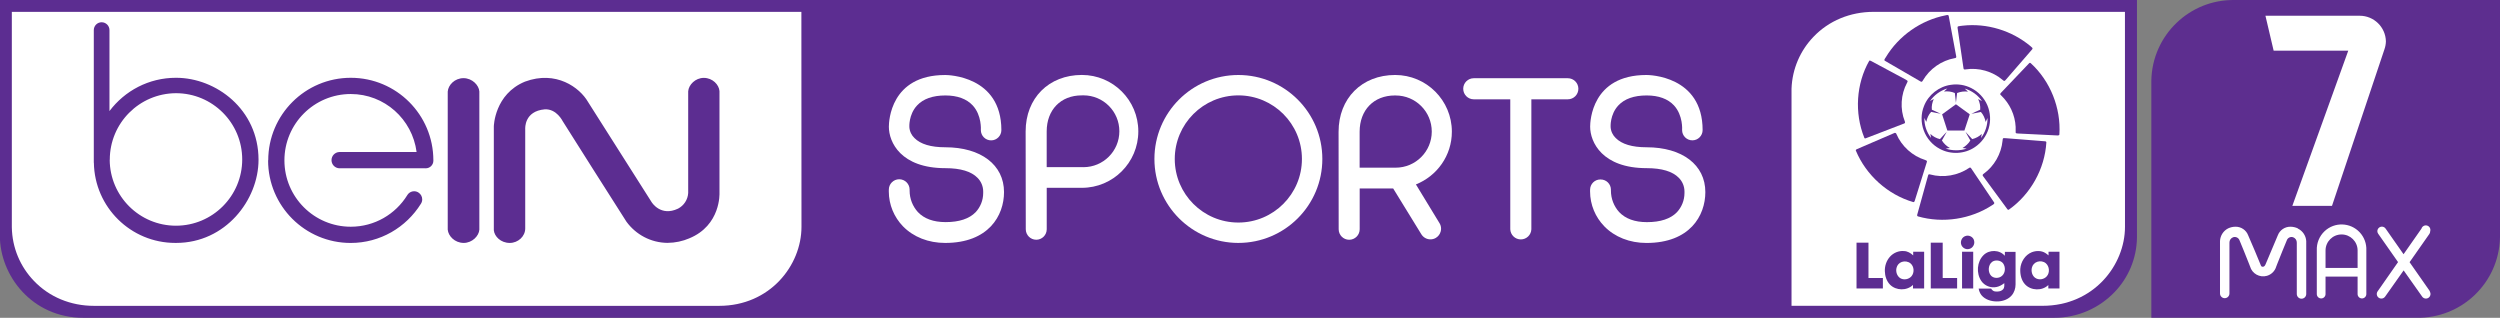 <?xml version="1.0" encoding="UTF-8"?>
<!-- Generator: Adobe Illustrator 21.0.0, SVG Export Plug-In . SVG Version: 6.00 Build 0)  -->
<svg id="Layer_1" width="286.17" height="36.375" version="1.1" viewBox="0 0 286.17 36.375" xml:space="preserve" xmlns="http://www.w3.org/2000/svg" xmlns:cc="http://creativecommons.org/ns#" xmlns:dc="http://purl.org/dc/elements/1.1/" xmlns:rdf="http://www.w3.org/1999/02/22-rdf-syntax-ns#"><rect x="0" y="0" width="286.17" height="36.375" fill="#808080" stroke="none"/>
<title id="title2">BS 4MAX</title>
<g id="g864" transform="translate(156.26 -1.408)"><path id="path4-4" d="m129.88 1.41h-30.32c-5.185-0.095-9.465 4.032-9.56 9.217v27.153h30.3c5.185 0.122 9.487-3.981 9.609-9.166 0-0.018 1e-3 -0.036 1e-3 -0.054v-27.15z" fill="#5d2e8f"/><path id="path6-2" d="m116.68 7.06-6 17.91h-4.54l6.4-17.76h-8.54l-0.94-4h10.79c1.63 0 2.962 1.301 3 2.93-8e-3 0.314-0.066 0.624-0.17 0.92z" fill="#fff"/><path id="path8-28" d="m113.85 28c-1.072-1.145-2.869-1.204-4.014-0.132-0.606 0.568-0.933 1.372-0.896 2.202v5c0 0.276 0.224 0.5 0.5 0.5s0.5-0.224 0.5-0.5v-2h3.67v2c0 0.276 0.224 0.5 0.5 0.5s0.5-0.224 0.5-0.5v-5c0.036-0.764-0.238-1.511-0.76-2.07zm-0.24 4.08h-3.67v-2c0-1.013 0.822-1.835 1.835-1.835s1.835 0.822 1.835 1.835zm8.29 2.69-2.34-3.35 2.27-3.24c0.059-0.089 0.09-0.193 0.09-0.3 0.083-0.276-0.074-0.567-0.35-0.65s-0.567 0.074-0.65 0.35l-2.05 2.93-2.05-2.93c-0.096-0.143-0.257-0.229-0.43-0.23-0.285 5e-3 -0.515 0.235-0.52 0.52 1e-3 0.108 0.036 0.213 0.1 0.3l2.27 3.24-2.34 3.35c-0.166 0.237-0.107 0.564 0.13 0.73s0.564 0.107 0.73-0.13l2.12-3 2.12 3c0.166 0.237 0.493 0.296 0.73 0.13s0.296-0.493 0.13-0.73zm-15.13-7.22c-0.263-0.122-0.55-0.187-0.84-0.19-0.65-0.01-1.235 0.39-1.46 1-0.22 0.52-1.33 3.15-1.39 3.29s-0.15 0.29-0.3 0.29-0.2 0-0.3-0.29-1.16-2.77-1.39-3.29c-0.225-0.61-0.81-1.01-1.46-1-0.29 2e-3 -0.577 0.066-0.84 0.19-0.549 0.28-0.904 0.834-0.93 1.45v6c0 0.298 0.242 0.54 0.54 0.54s0.54-0.242 0.54-0.54v-5.81c-0.01-0.273 0.155-0.522 0.41-0.62 0.298-0.108 0.628 0.043 0.74 0.34 0.18 0.45 0.79 1.89 1.11 2.74l0.1 0.26c0.237 0.828 1.1 1.308 1.928 1.072 0.518-0.148 0.923-0.553 1.072-1.072l0.1-0.26c0.32-0.85 0.93-2.29 1.11-2.74 0.108-0.295 0.435-0.447 0.73-0.34 0.255 0.098 0.42 0.347 0.41 0.62v5.87c0 0.298 0.242 0.54 0.54 0.54s0.54-0.242 0.54-0.54v-6.06c-0.039-0.615-0.406-1.161-0.96-1.43z" fill="#fff"/></g>
<g id="g854" transform="translate(-.015 7.6e-6)"><path id="path32-8" d="m244.63 0.001v27.173c-0.031 2.437-1.002 4.639-2.57 6.268l2e-3 -0.003c-1.742 1.812-4.186 2.937-6.893 2.937h-225.62c-5.898 0-9.549-4.864-9.549-9.396v-26.979z" fill="#5c2d91" stroke-width="1.137"/><path id="path22-6-2" d="m214.48 1.357c-2.68 0-5.124 1.017-6.883 2.861-1.49 1.55-2.428 3.636-2.51 5.94v24.847l28.74 2.19e-4c5.826 0 9.431-4.633 9.431-9.047l-5e-3 -24.601z" fill="#fff" stroke-width="1.137"/><path id="path22-6" d="m1.369 1.361v24.627c0.031 2.393 0.986 4.56 2.524 6.16l0.005 0.005c1.761 1.842 4.199 2.857 6.877 2.857h71.553c5.825 0 9.431-4.633 9.431-9.047l-0.011-24.601z" fill="#fff" stroke-width="1.137"/><path id="path32-2" d="m30.719 18.356c0-5.22 4.231-9.451 9.451-9.451 5.22 0 9.451 4.231 9.451 9.451 0 0.011 0.001 0.024 0.001 0.037 0 0.482-0.391 0.873-0.873 0.873-0.022 0-0.043-0.001-0.065-0.002h0.002-9.835c-0.495-0.024-0.889-0.431-0.889-0.931s0.393-0.907 0.886-0.931h8.854c-0.491-3.764-3.676-6.64-7.535-6.64-4.195 0-7.595 3.4-7.595 7.595s3.4 7.595 7.595 7.595c2.733 0 5.129-1.443 6.466-3.609l0.019-0.033c0.133-0.203 0.34-0.349 0.581-0.4l0.006-0.001c0.055-0.011 0.117-0.018 0.182-0.018 0.19 0 0.367 0.059 0.511 0.159l-0.003-0.002c0.252 0.167 0.417 0.45 0.417 0.772 0 0.188-0.056 0.361-0.151 0.506l0.002-0.003c-1.693 2.709-4.66 4.486-8.042 4.486-5.22 0-9.451-4.231-9.451-9.451v-0.003zm-19.967 0.276v-15.187c0-0.495 0.401-0.897 0.897-0.897 0.495 0 0.897 0.401 0.897 0.897v9.269c1.75-2.323 4.504-3.809 7.604-3.809h0.032-0.001c4.533 0 9.427 3.588 9.427 9.386 0 4.596-3.786 9.516-9.427 9.516h-0.101c-5.096 0-9.237-4.091-9.319-9.168v-8e-3zm1.821-0.339c0.024 4.171 3.409 7.543 7.584 7.543 4.188 0 7.584-3.396 7.584-7.584 0-4.188-3.396-7.584-7.584-7.584h-0.002c-4.188 0.023-7.573 3.422-7.573 7.613v0.01zm45.788 9.516c0.965 0 1.775-0.759 1.775-1.655v-11.379c0-0.084-0.122-2.048 2.23-2.26 1.371-0.078 2.049 1.347 2.07 1.371 0.272 0.444 6.619 10.469 7.289 11.493 1.069 1.46 2.772 2.404 4.695 2.422h0.003c0.893-8e-3 1.74-0.194 2.51-0.525l-0.042 0.016c3.661-1.49 3.484-5.189 3.482-5.216v-11.653c-0.059-0.726-0.783-1.506-1.791-1.509-0.979 0-1.736 0.8-1.791 1.533v11.649c-0.048 0.777-0.502 1.44-1.151 1.78l-0.011 0.006c-1.983 0.941-2.999-0.699-3.042-0.772l-7.264-11.444c-0.956-1.656-3.663-3.642-7.215-2.322-3.482 1.431-3.566 5.089-3.566 5.121v11.892c0.068 0.697 0.78 1.449 1.829 1.452zm-5.286 0c1.002 0 1.762-0.805 1.81-1.523v-15.819c-0.053-0.716-0.808-1.515-1.81-1.521-1.01 0-1.752 0.783-1.809 1.536v15.803c0.062 0.732 0.805 1.515 1.815 1.521z" fill="#5c2d91" stroke-width="1.137"/><path id="path6" d="m118.63 27.443c0.664 0 1.201-0.538 1.202-1.2v-4.744h4.024c3.567 0 6.46-2.892 6.46-6.46s-2.892-6.46-6.46-6.46c-3.79 0-6.438 2.658-6.438 6.46l0.016 11.195v8e-3c0 0.661 0.535 1.198 1.196 1.2zm5.205-16.525c0.06-0.003 0.13-0.004 0.2-0.004 2.271 0 4.111 1.84 4.111 4.111s-1.84 4.111-4.111 4.111c-0.07 0-0.141-0.002-0.21-0.006h0.01-4.007v-4.089c0-2.466 1.609-4.123 4.007-4.123z" fill="#fff" stroke-width="1.137"/><path id="path8" d="m108.24 19.25c1.724 0 2.962 0.374 3.676 1.111 0.399 0.402 0.644 0.957 0.644 1.568 0 0.019 0 0.04-1e-3 0.059v-0.003c1e-3 0.031 1e-3 0.067 1e-3 0.102 0 0.85-0.327 1.624-0.863 2.201l2e-3 -0.002c-0.732 0.753-1.885 1.138-3.425 1.138h-0.024c-1.385 0-2.455-0.392-3.17-1.153-0.585-0.647-0.943-1.509-0.943-2.455 0-0.037 1e-3 -0.075 1e-3 -0.113v0.006c0-0.657-0.533-1.19-1.19-1.19s-1.19 0.533-1.19 1.19c-2e-3 0.056-3e-3 0.122-3e-3 0.188 0 1.558 0.618 2.972 1.623 4.01l-1e-3 -0.001c1.198 1.227 2.915 1.903 4.831 1.903 4.972 0 6.736-3.132 6.736-5.82 0-3.116-2.642-5.131-6.726-5.131-1.648 0-2.831-0.355-3.523-1.054-0.339-0.32-0.558-0.765-0.588-1.259v-0.006c0-0.014-0.09-1.419 0.881-2.465 0.707-0.761 1.802-1.147 3.248-1.147 1.371 0 2.425 0.392 3.122 1.138 1.057 1.147 0.934 2.793 0.934 2.829 0 0.649 0.526 1.174 1.174 1.174s1.174-0.526 1.174-1.174c0-6.235-6.151-6.307-6.411-6.307h-0.032c-6.253 0-6.435 5.309-6.435 5.914-6e-3 1.764 1.358 4.749 6.473 4.749z" fill="#fff" stroke-width="1.137"/><path id="path14" d="m183.22 20.542h-0.016c-0.644 0-1.168 0.519-1.174 1.163v0.001c-2e-3 0.056-3e-3 0.122-3e-3 0.186 0 1.562 0.621 2.978 1.63 4.015l-1e-3 -0.001c1.196 1.227 2.91 1.905 4.829 1.905 4.972 0 6.738-3.132 6.738-5.822 0-3.116-2.642-5.131-6.732-5.131-1.645 0-2.829-0.355-3.523-1.055-0.339-0.322-0.558-0.765-0.588-1.259v-0.006c0-0.014-0.092-1.419 0.881-2.465 0.707-0.761 1.801-1.147 3.248-1.147 1.371 0 2.428 0.392 3.122 1.138 1.057 1.147 0.935 2.793 0.932 2.826 0 0.649 0.526 1.174 1.174 1.174s1.174-0.526 1.174-1.174c0-6.235-6.151-6.305-6.413-6.305h-0.029c-6.251 0-6.432 5.307-6.432 5.914 0 1.762 1.371 4.75 6.478 4.75 1.725 0 2.962 0.374 3.676 1.111 0.399 0.403 0.644 0.959 0.644 1.572 0 0.019 0 0.037-1e-3 0.056v-0.002c1e-3 0.03 1e-3 0.065 1e-3 0.1 0 0.851-0.327 1.625-0.863 2.205l2e-3 -0.002c-0.728 0.753-1.881 1.138-3.422 1.138h-0.027c-1.387 0-2.451-0.392-3.17-1.153-0.584-0.649-0.941-1.513-0.941-2.458 0-0.036 0-0.073 1e-3 -0.109v0.006c-3e-3 -0.647-0.527-1.169-1.174-1.169h-0.023 1e-3z" fill="#fff" stroke-width="1.137"/><path id="path16" d="m168.72 11.368h4.173v14.878c0.027 0.646 0.557 1.159 1.207 1.159s1.18-0.514 1.207-1.157v-14.88h4.175c0.666 0 1.207-0.54 1.207-1.207 0-0.667-0.54-1.207-1.207-1.207h-10.767c-0.666 0-1.207 0.54-1.207 1.207 0 0.667 0.54 1.207 1.207 1.207z" fill="#fff" stroke-width="1.137"/><path id="path20-4" d="m141.77 27.807c5.308 0 9.611-4.303 9.611-9.611 0-5.309-4.303-9.611-9.611-9.611s-9.611 4.303-9.611 9.611v0.004c7e-3 5.305 4.306 9.603 9.611 9.608zm0-16.889c4.017 0.002 7.274 3.259 7.274 7.278 0 4.02-3.258 7.278-7.278 7.278-4.019 0-7.276-3.256-7.278-7.274 1e-3 -4.021 3.26-7.281 7.281-7.282z" fill="#fff" stroke-width="1.137"/><path id="path26-6" d="m154.45 27.446c0.664 0 1.202-0.536 1.206-1.2v-4.673h3.833l3.206 5.213c0.215 0.369 0.609 0.614 1.059 0.614 0.223 0 0.431-0.059 0.61-0.163l-6e-3 0.003c0.28-0.163 0.485-0.426 0.569-0.739l2e-3 -0.009c0.027-0.095 0.043-0.205 0.043-0.317 0-0.223-0.061-0.432-0.167-0.61l3e-3 0.006-2.715-4.46c2.43-0.974 4.114-3.311 4.114-6.039 0-3.584-2.905-6.489-6.489-6.489h-3e-3c-3.812 0-6.476 2.674-6.476 6.503l0.011 11.158c2e-3 0.661 0.536 1.198 1.198 1.202zm5.235-16.516c0.027-0.001 0.058-0.001 0.09-0.001 2.282 0 4.132 1.85 4.132 4.132 0 2.282-1.85 4.132-4.132 4.132-0.032 0-0.064 0-0.094-0.001h5e-3 -4.037v-4.111c0-2.488 1.621-4.154 4.037-4.154z" fill="#fff" stroke-width="1.137"/><g id="g848" transform="matrix(.113 0 0 .113 207.16 .748)" fill="#5c2d91"><path id="path4-1-2" class="st0" d="m76.3 55c12 7 24.1 14 36.2 21 0.9 0.7 1.8-0.2 2.2-1.1 6.8-11.7 18.8-20.2 32.2-22.6 1 0 2-0.7 1.6-1.8-2.5-13.6-5.1-27.3-7.6-40.9-0.3-1.6-2.1-0.9-3.1-0.7-25 4.9-47.6 20.7-60.7 42.6-0.7 1.1-2.2 2.6-0.8 3.5z"/><path id="path6-8" class="st1" d="m155.9 62.8c0.1 1 1.2 1.1 2 0.9 13.4-2.1 27.5 2 37.8 10.8 0.5 0.4 1.1 1.1 1.8 0.8 0.6-0.3 1-0.9 1.4-1.3 8.8-10.2 17.7-20.4 26.5-30.6 1.2-1.3-0.7-2.3-1.5-3.1-18.9-15.9-44.3-23.7-68.9-20.9-1.5 0.2-3.1 0.3-4.6 0.7-0.7 0.4-0.6 1.2-0.5 1.9z"/><path id="path8-8" class="st2" d="m57 133.4c12.9-5 25.8-9.9 38.7-14.9 1.1-0.2 1.1-1.4 0.7-2.2-5-12.6-4.1-27.3 2.3-39.1 0.3-0.6 0.8-1.3 0.4-2-0.6-0.6-1.4-0.9-2.1-1.4-11.6-6.2-23.1-12.4-34.7-18.6-0.6-0.3-1.3-0.7-1.9-0.3-13.3 23.4-15.1 52.9-5.1 77.8 0.1 0.9 1 1.1 1.7 0.7z"/><path id="path10-4" class="st3" d="m253 129.6c1.7-26.8-9.2-54.1-29-72.2-0.6-0.5-1.1-0.5-1.7 0.1-9.5 9.9-18.9 19.9-28.4 29.8-0.5 0.5-1.1 1.2-0.7 1.9 1.2 1.4 2.7 2.6 3.9 4.1 7.9 9 12.2 21.1 11.6 33.1 0 0.7-0.2 1.7 0.6 2 1.1 0.3 2.3 0.2 3.4 0.3 12.8 0.6 25.6 1.2 38.4 1.9 0.8 0 1.8-0.1 1.9-1z"/><path id="path12-1" class="st4" d="m131.9 144.2c11 6 25.2 5.3 35.5-1.8 6.6-4.4 11.6-11.1 13.9-18.7 2.4-7.7 1.9-16.3-1.3-23.8-3.2-7.4-9.1-13.7-16.3-17.3-6.3-3.2-13.6-4.4-20.6-3.3-12 1.6-22.8 10.1-27.2 21.4-3.2 7.8-3.3 16.8-0.3 24.8 2.9 8 8.8 14.8 16.3 18.7zm-15.6-31.4c0.5 1.4 1.1 2.7 1.9 4 0.7-3.7 2.3-7.3 4.9-10.1 3.2 0.6 6.4 1.4 9.7 1.9-3-1.4-6-2.7-9-4.1-0.4-3.7 0.4-7.5 2-10.8-1.4 0.6-2.7 1.4-3.9 2.1 4.2-6.1 10.5-10.7 17.6-12.8-1.2 1-2.3 2-3.4 3.1 3.7-0.5 7.6 0 11 1.5 0.4 3.3 0.7 6.6 1.1 9.9 0.5-3.3 0.7-6.6 1.2-9.9 3.5-1.4 7.3-1.9 11-1.4-1.1-1.1-2.2-2.1-3.3-3.1 7.1 2.1 13.4 6.6 17.5 12.7-1.3-0.8-2.6-1.5-3.9-2.1 1.6 3.3 2.4 7.1 2.1 10.8-3 1.4-6.1 2.7-9 4.2 3.2-0.6 6.5-1.3 9.7-1.9 2.5 2.8 4.1 6.4 4.8 10.1 0.7-1.3 1.3-2.6 1.9-4 0.1 7.3-2.2 14.5-6.6 20.3 0.3-1.4 0.6-2.8 0.8-4.2-2.7 2.6-6 4.4-9.7 5.3-2.3-2.5-4.5-5-6.8-7.4 1.5 3 3.3 5.8 4.9 8.8-1.9 3.2-4.8 5.7-7.9 7.6 1.4 0.3 2.8 0.5 4.2 0.6-6.8 2.3-14.4 2.3-21.3 0 1.4-0.1 2.8-0.3 4.3-0.6-3.3-1.8-6.1-4.4-8.1-7.6 1.6-2.9 3.3-5.8 4.9-8.8-2.4 2.4-4.6 5-6.9 7.4-3.6-0.8-7-2.7-9.7-5.3 0.2 1.4 0.5 2.7 0.7 4.1-4.6-5.9-7-13.1-6.7-20.3z"/><path id="path16-0" class="st4" d="m156.8 125.6c1.8-5.5 3.6-11 5.4-16.4-4.7-3.4-9.3-6.8-14-10.2-4.7 3.4-9.3 6.8-14 10.2 1.8 5.5 3.6 11 5.3 16.4z"/><path id="path18-1" class="st6" d="m105 198.1c0.9 0.3 1.3-0.8 1.5-1.4 4.1-13.1 8.2-26.2 12.3-39.4 0.4-1.1-0.8-1.5-1.6-1.8-13-4-24-13.9-29.3-26.4-0.3-1.2-1.6-1.4-2.5-0.8-12.5 5.4-25 10.8-37.6 16.2-0.6 0.2-1.2 0.7-1 1.4 10.4 25 32.4 44.7 58.2 52.2z"/><path id="path20-1" class="st7" d="m201.9 205.7c21.9-15.5 36.3-41.2 37.9-68.1 0-0.7-0.7-1.1-1.4-1.1-13.1-1.1-26.2-2-39.3-3.1-0.9 0-1.9-0.2-2.8-0.1-1 0.5-0.6 1.9-0.9 2.8-1.3 13.1-8.4 25.6-19.1 33.3-0.8 0.4-1.5 1.5-0.7 2.3 8.1 11.1 16.3 22.2 24.4 33.2 0.4 0.7 1.2 1.4 1.9 0.8z"/><path id="path22-7" class="st8" d="m109.8 212.6c25.2 7.2 53.4 2.9 75.3-11.5 0.8-0.6 2.5-1.3 1.8-2.6-7.7-11.5-15.4-23-23.2-34.5-0.3-0.7-1.3-1.3-2-0.6-11.4 7.8-26.2 10.4-39.6 6.7-0.9-0.4-2.1-0.1-2.1 1-3.7 13.2-7.3 26.5-11 39.7-0.3 0.7 0 1.6 0.8 1.8z"/><path id="path24-1" class="st5" d="m157.8 232.5c-3.5 1.1-5.4 5.3-4.2 8.7 1 3.2 4.7 5.3 7.9 4.4 3.6-0.7 6.1-4.8 5.1-8.4-0.7-3.8-5.2-6.1-8.8-4.7zm-98.2 6.7h-12.1v46.4h26.7v-10.6h-14.6zm75.2 0h-12.1v46.4h26.7v-10.6h-14.6zm-29.9 9.2v3.7c-2.6-2.4-5.7-4.3-9.3-4.4-5.3-0.5-10.7 1.8-14.2 5.7-3.6 4-5.4 9.4-5.2 14.7 0.1 4.9 1.7 10 5.2 13.6 6.1 6.2 17.1 6.4 23.3 0.3v3.6h11.3v-37.2c-3.6-0.1-7.4 0-11.1 0zm-1.7 24.8c-2.7 3.2-7.9 4.2-11.5 1.9-3.3-2.2-4.6-6.6-3.7-10.3 0.6-2.8 2.7-5.2 5.4-6.1 2.9-1 6.4-0.5 8.8 1.5 3.7 3.1 4.1 9.3 1 13zm94.5-20.7c-5.3-6.3-15.8-6.4-21.5-0.7-6.8 6.7-7.6 18.4-2.3 26.2 3.3 4.9 9.7 7.4 15.5 6.1 2.9-0.6 5.5-2.1 7.8-3.9 0 2.1 0.3 4.5-1.2 6.2-2.1 2.3-5.4 2.6-8.3 2.2-1.7-0.2-3-1.5-3.9-2.9h-12.6c0.5 3.2 2 6.2 4.4 8.3 4.2 3.7 10.1 5 15.6 4.7 5-0.3 10.2-2.2 13.5-6.1 2.6-3 3.9-7.1 3.9-11.1v-33h-10.8c-0.1 1.2-0.1 2.6-0.1 4zm-2.6 20.1c-3.2 3.2-9.4 3.1-12-0.8-3.1-4.5-1.8-12.5 3.9-14.2 3.2-0.9 7 0 9 2.6 2.6 3.7 2.4 9.3-0.9 12.4zm46.9-20.5c-1.1-0.9-2.1-1.8-3.3-2.5-4.1-2.5-9.3-2.4-13.7-0.7-6.7 2.7-11.1 9.7-11.6 16.8-0.3 5.6 1 11.6 4.8 15.7 6 6.5 17.3 6.9 23.6 0.7v3.5h11.3v-37.2h-11.1zm-1.8 21.2c-2.9 3.3-8.3 4.1-11.9 1.4-3-2.3-4-6.5-3.2-10 0.6-2.9 2.8-5.3 5.7-6.2 2.8-0.9 6.1-0.4 8.4 1.5 3.8 3.2 4.3 9.6 1 13.3zm-85.8 12.3h11.3v-37.2h-11.3z"/></g></g></svg>
